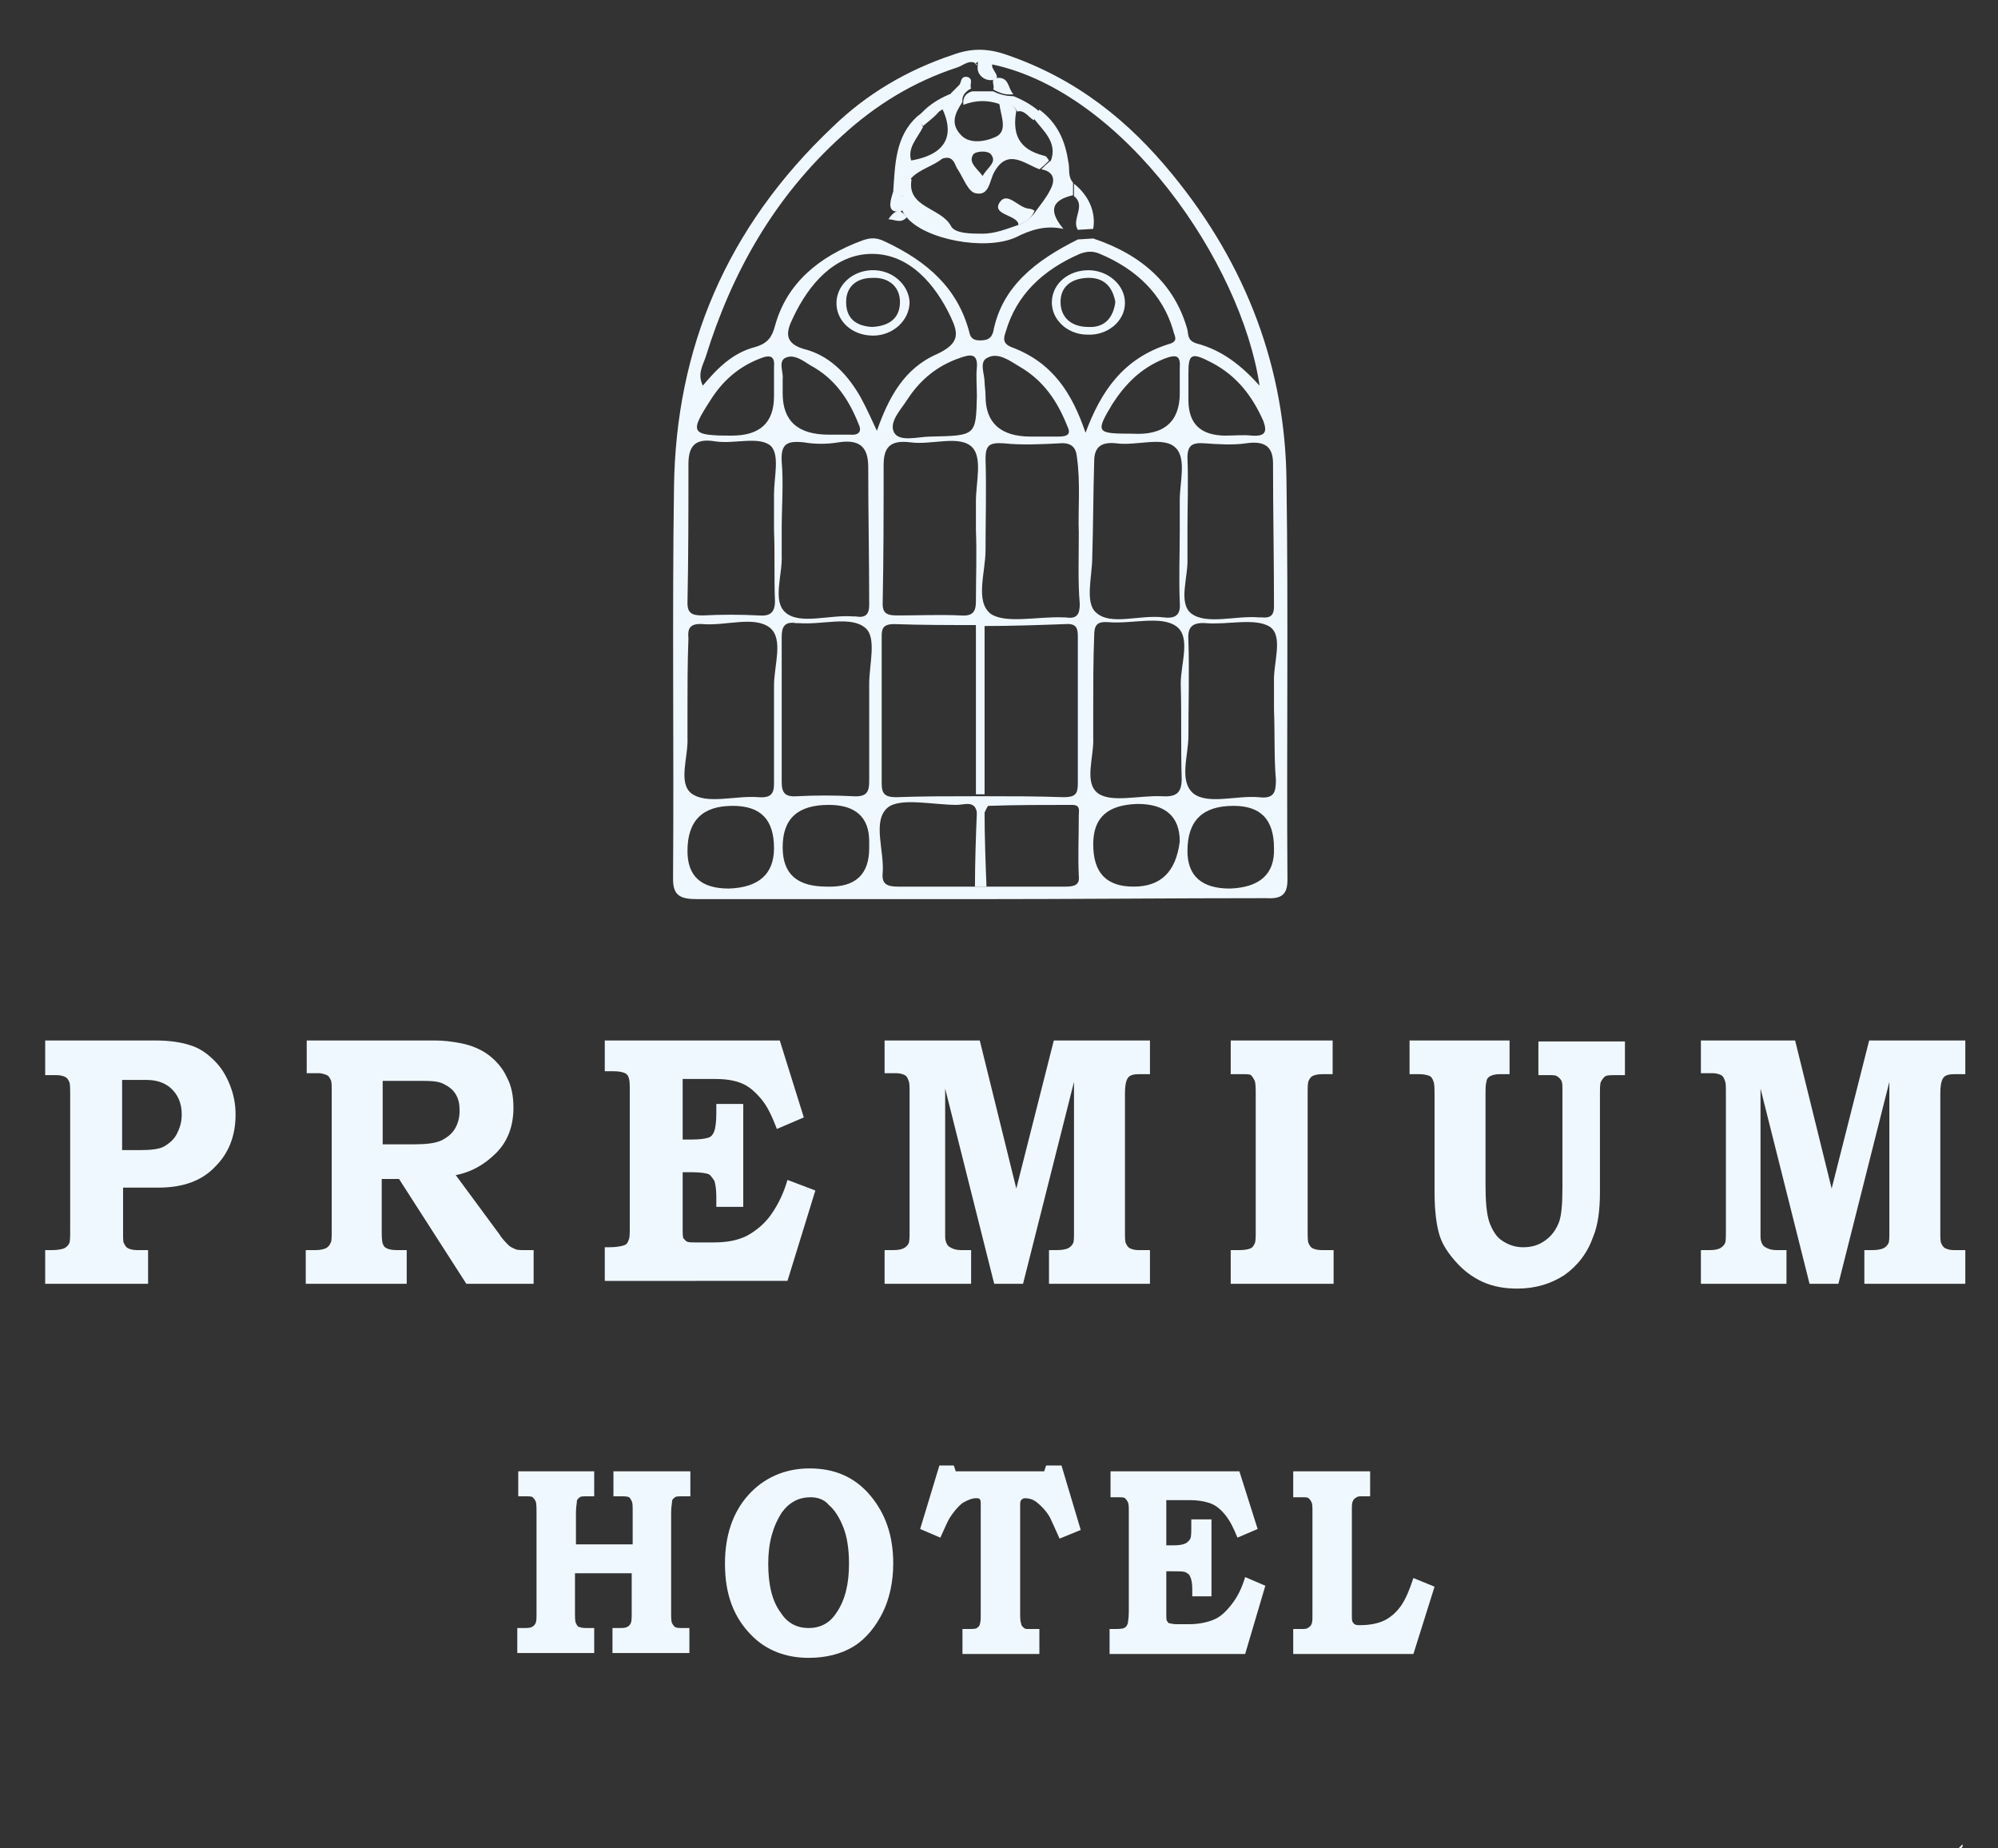 <?xml version="1.0" encoding="utf-8"?>
<!-- Generator: Adobe Illustrator 26.4.1, SVG Export Plug-In . SVG Version: 6.00 Build 0)  -->
<svg version="1.1" id="Capa_1" xmlns="http://www.w3.org/2000/svg" xmlns:xlink="http://www.w3.org/1999/xlink" x="0px" y="0px"
	 viewBox="0 0 207.8 192.2" style="enable-background:new 0 0 207.8 192.2;" xml:space="preserve">
<rect x="0" y="0" width="207.8" height="192.2" fill="#333333" stroke="none"/>
<style type="text/css">
	.st0{fill:#FEFEFE;}
	.st1{fill:#F0F8FF;}
	.st2{enable-background:new    ;}
</style>
<path class="st0" d="M203.7,192.2l0.4-0.4C204.2,192.1,204,192.2,203.7,192.2z"/>
<g>
	<path class="st1" d="M105.4,9.8c-0.8,0.1-1.4-0.1-2.1-0.5c0.2-0.4-0.4-1.2,0.4-1.2C105,8,104.8,9.2,105.4,9.8z"/>
	<g>
		<path class="st1" d="M102,93.5H72.5c-1.8,0-2.5-0.4-2.5-2.1c0.1-13.7-0.1-27.2,0.1-40.8c0.2-14.3,5.4-26.9,16.5-37.4
			c3.5-3.4,7.7-5.9,12.5-7.5c1.9-0.7,3.6-0.7,5.6,0c7.3,2.5,12.7,6.9,17.2,12.4c7.8,9.5,11.8,20.3,11.9,32c0.2,13.8,0,27.6,0.1,41.4
			c0,1.5-0.6,2-2.2,1.9C121.8,93.4,111.9,93.5,102,93.5C102,93.5,102,93.5,102,93.5z M101.4,92.2h9.4c1,0,1.5-0.2,1.4-1.1
			c-0.1-2.1,0-4.1,0-6.3c0-0.5,0.2-1.1-0.7-1.1c-2.9,0-5.8,0-8.7,0.1c-0.1,0-0.3,0.5-0.4,0.7h-0.8c-0.2-1.3-1.3-0.8-2.1-0.8
			c-2.5,0-5.9-0.8-7.2,0.3c-1.6,1.4-0.3,4.5-0.5,6.8c-0.1,1.1,0.4,1.4,1.6,1.4C96.1,92.2,98.8,92.2,101.4,92.2L101.4,92.2
			L101.4,92.2z M101.5,65C98.7,65,95.9,65,93,64.9c-1.2,0-1.3,0.5-1.3,1.3v15.3c0,1,0.3,1.4,1.5,1.4c2.7-0.1,5.5-0.1,8.2-0.1h1
			c2.7,0,5.5,0,8.2,0.1c1.2,0,1.5-0.3,1.5-1.4V66.2c0-0.8-0.1-1.4-1.3-1.3c-2.8,0.1-5.6,0.2-8.5,0.2H101.5L101.5,65z M112.1,24.9
			l1.6-0.1c5.1,1.7,8.5,4.8,9.8,9.5c0.1,0.5,0,1.1,0.9,1.4c2.7,0.7,4.7,2.3,6.6,4.4c-1.9-12.8-14.1-30.5-27.8-33.4
			c-0.2,0.5,1.1,1.4,0.1,1.6c-0.8,0.2-1.8-0.5-1.6-1.5V6.4c-0.1,0.1-0.2,0.2-0.3,0.2c0.1,0.1,0.2,0.2,0.3,0.2
			C101,6,100.2,6.8,99.6,7c-4.6,1.5-8.5,3.9-12,7.1c-7.1,6.4-11.5,14.3-14.2,23c-0.3,0.9-0.9,1.8-0.3,3c1.5-1.8,3.1-3.4,5.4-4
			c1.4-0.4,1.8-1.1,2.1-2.2c1.2-4.4,4.5-7.2,9.1-8.9c0.6-0.2,1.3-0.4,2.3,0.1c4.5,2.1,7.6,4.9,8.8,9.4c0.1,0.5,0.3,0.9,1.1,0.9
			s1.2-0.2,1.4-0.9C104.2,29.8,107.7,27.1,112.1,24.9L112.1,24.9L112.1,24.9z M112.2,55.4c-0.1-2.3,0.2-5.1-0.2-7.9
			c-0.1-1-0.6-1.5-1.8-1.4c-1.9,0.1-3.9,0.2-5.8,0c-1.5-0.1-1.9,0.2-1.9,1.6c0.1,3.2,0,6.3,0,9.5c0,2.3-1.1,5.3,0.5,6.6
			c1.5,1.1,4.9,0.3,7.5,0.4h0.3c1.2,0.2,1.5-0.3,1.5-1.4C112.1,60.5,112.2,58.1,112.2,55.4L112.2,55.4L112.2,55.4z M101.5,55.1v-3
			c0-1.9,0.7-4.5-0.4-5.6c-1.3-1.3-4.2-0.2-6.4-0.5c-2.3-0.3-2.8,0.7-2.8,2.4c0,4.8,0,9.6-0.1,14.4c0,1.1,0.6,1.2,1.6,1.2
			c2.2,0,4.3-0.1,6.5,0c1.3,0.1,1.6-0.4,1.6-1.5C101.5,60.1,101.6,57.6,101.5,55.1C101.5,55.1,101.5,55.1,101.5,55.1z M122.7,55.2
			V52c0-1.8,0.7-4.3-0.4-5.4c-1.2-1.3-4.1-0.2-6.2-0.5c-1.8-0.2-2.3,0.6-2.3,1.9c-0.1,3.3-0.1,6.6-0.2,9.9c0,2-0.8,4.8,0.4,5.8
			c1.5,1.4,4.5,0.2,7,0.5c1.5,0.2,1.8-0.5,1.7-1.6C122.6,60.1,122.7,57.6,122.7,55.2z M81.3,54.9v2.8c0.1,2.1-1,4.8,0.4,6
			c1.5,1.3,4.6,0.2,7,0.4H89c1.1,0.2,1.4-0.3,1.4-1.2c0-4.7-0.1-9.5-0.1-14.3c0-1.8-0.6-3-3.1-2.6c-1.2,0.2-2.4,0.2-3.6,0
			c-1.8-0.2-2.4,0.2-2.3,2C81.5,50.3,81.3,52.7,81.3,54.9C81.3,54.9,81.3,54.9,81.3,54.9z M90.4,73.9v-2.8c0-2,0.8-4.8-0.4-5.8
			c-1.5-1.3-4.5-0.3-6.9-0.5h-0.3c-1.2-0.2-1.5,0.4-1.5,1.4v15.1c0,1.1,0.3,1.6,1.6,1.5c1.9-0.1,3.9-0.1,5.8,0
			c1.5,0.1,1.7-0.5,1.7-1.6C90.4,78.8,90.4,76.4,90.4,73.9C90.4,73.9,90.4,73.9,90.4,73.9z M80.5,55.1v-3.7c0-1.8,0.6-4-0.3-5
			c-1.2-1.1-3.8-0.2-5.8-0.5c-2.3-0.4-2.8,0.7-2.8,2.4c0,4.8,0,9.6-0.1,14.4c0,1.1,0.5,1.3,1.6,1.3c1.9-0.1,3.9-0.1,5.8,0
			c1.2,0.1,1.7-0.3,1.7-1.5C80.5,60.1,80.6,57.6,80.5,55.1C80.5,55.1,80.5,55.1,80.5,55.1z M123.5,55v3c0.1,2-1,4.7,0.4,5.8
			c1.6,1.2,4.6,0.2,7,0.4h0.3c0.9,0.1,1.3-0.2,1.3-1.1c0-5-0.1-9.9-0.1-14.9c0-1.7-0.8-2.4-2.8-2.1c-1.4,0.2-2.9,0.1-4.3,0
			c-1.3-0.1-1.8,0.2-1.8,1.5C123.6,50.1,123.5,52.5,123.5,55z M71.5,73.9v2.8c0.1,2-1,4.7,0.4,5.8c1.6,1.2,4.6,0.2,7,0.4
			c1.3,0.1,1.6-0.4,1.6-1.4V71.3c0-2.1,1-4.8-0.4-6c-1.6-1.3-4.6-0.2-7-0.4c-1.4-0.1-1.6,0.5-1.5,1.5C71.5,68.9,71.5,71.5,71.5,73.9
			L71.5,73.9z M132.5,73.8V71c-0.1-2,1-4.8-0.4-5.8c-1.5-1-4.5-0.2-6.7-0.4c-1.5-0.1-1.9,0.5-1.8,1.8c0.1,3.3,0,6.6,0,9.9
			c0,2.1-1,4.7,0.5,6c1.5,1.2,4.5,0.2,6.8,0.4c1.6,0.2,1.8-0.5,1.8-1.8C132.5,78.8,132.6,76.3,132.5,73.8L132.5,73.8L132.5,73.8z
			 M113.7,73.7v3c0.1,2-1,4.7,0.5,5.8c1.4,1,4.3,0.2,6.6,0.3c1.5,0.1,2.1-0.3,2.1-1.8c-0.1-3.3,0-6.6-0.1-9.9c0-2.1,1.1-4.9-0.5-6
			s-4.6-0.2-7-0.4c-1.2-0.1-1.5,0.3-1.5,1.4C113.7,68.7,113.7,71.2,113.7,73.7z M112.9,45c1.6-4.3,3.9-7.7,8.6-9.2
			c1.2-0.3,0.6-0.9,0.5-1.5c-1.1-3.7-3.8-6.3-7.6-7.9c-0.7-0.3-1.3-0.3-2.1,0c-3.9,1.7-6.6,4.3-7.7,8.1c-0.2,0.6-0.4,1.2,0.6,1.6
			C109.5,37.7,111.5,40.9,112.9,45L112.9,45L112.9,45z M91.2,44.8c1.2-3.4,2.8-6.5,6.3-8c2.3-1.1,2.2-2.1,1.4-3.8
			c-1.6-3.4-4.3-6.6-8.2-6.6s-6.6,3.2-8.2,6.6c-0.8,1.6-1,2.8,1.5,3.4c2.6,0.8,4.3,2.8,5.5,4.9C90.1,42.4,90.6,43.5,91.2,44.8
			L91.2,44.8z M113.7,87.8c0,3,1.4,4.4,4.2,4.4s4.4-1.5,4.8-4.7c0-2.6-1.5-3.9-4.4-3.9C115.2,83.7,113.7,85,113.7,87.8L113.7,87.8z
			 M90.4,88.2v-0.7c0-2.5-1.4-3.8-4.2-3.8c-3.2,0-4.8,1.4-4.8,4.4c0,2.8,1.5,4.1,4.6,4.1C89,92.3,90.4,90.9,90.4,88.2L90.4,88.2z
			 M80.5,88.2c0-3-1.4-4.4-4.3-4.4c-3.1,0-4.7,1.5-4.7,4.7c0,2.6,1.4,3.9,4.3,3.9C78.9,92.3,80.5,90.9,80.5,88.2L80.5,88.2
			L80.5,88.2z M132.5,88.2c0-3-1.4-4.4-4.2-4.4c-3.2,0-4.8,1.5-4.8,4.7c0,2.6,1.5,3.9,4.4,3.9C131,92.3,132.6,90.9,132.5,88.2
			L132.5,88.2L132.5,88.2z M101.6,41.2c0-1-0.1-2.1,0-3c0.1-1.4-0.6-1.4-1.7-1c-2.4,0.8-4.2,2.3-5.5,4.3c-0.7,1.1-2,2.4-1.4,3.5
			c0.6,1,2.5,0.4,3.8,0.4C101.5,45.3,101.5,45.3,101.6,41.2C101.6,41.2,101.6,41.2,101.6,41.2z M102.5,41.2c0,2.8,1.6,4.2,4.7,4.2
			h2.9c1,0,1.3-0.3,0.9-1.1c-1-2.5-2.4-4.7-5-6.2c-1-0.6-2.2-1.5-3.3-0.9c-0.9,0.4-0.3,1.7-0.3,2.5
			C102.4,40.1,102.5,40.6,102.5,41.2L102.5,41.2L102.5,41.2z M127.5,45.3c0.9,0,1.8-0.1,2.7,0c1.4,0.1,1.6-0.4,1.2-1.5
			c-1.1-2.5-2.7-4.7-5.4-6.1c-2.1-1.1-2.4-0.9-2.4,1.1v2.8C123.6,44.1,124.9,45.3,127.5,45.3C127.5,45.3,127.5,45.3,127.5,45.3z
			 M80.5,41.2v-3c0.1-1.1-0.3-1.4-1.5-0.9c-2.3,0.9-3.9,2.4-5.1,4.3c-2.2,3.4-2.1,3.7,2.2,3.7C79,45.3,80.5,44,80.5,41.2L80.5,41.2z
			 M122.7,40.9v-2.6c0.1-1.3-0.3-1.5-1.6-1c-2.5,1-4.1,2.7-5.4,4.7c-1.8,3-1.7,3.1,2.1,3.1C121.1,45.3,122.7,43.8,122.7,40.9
			L122.7,40.9L122.7,40.9z M81.4,40.9c0,2.9,1.6,4.3,4.8,4.3h2.2c1.1,0.1,1.2-0.5,0.9-1.1c-1-2.5-2.4-4.7-5-6.1
			c-0.8-0.5-1.7-1.2-2.6-0.8c-0.8,0.4-0.2,1.5-0.3,2.2V40.9L81.4,40.9L81.4,40.9z"/>
		<path class="st1" d="M101.5,82.6v-18h0.9v18H101.5z"/>
		<path class="st1" d="M101.4,92.2c0-2.6,0.1-5.3,0.2-7.8h0.8c0,2.6,0.1,5.3,0.2,7.8H101.4z"/>
		<path class="st1" d="M112.1,23.9c-0.7-1.1,0.9-2.5-0.4-3.5v-1.3c1.5,1.2,2.3,2.9,2,4.7L112.1,23.9L112.1,23.9z"/>
		<path class="st1" d="M111.6,19v1.3c-2.2,0.5-2.6,1.6-1,3.5c-1.9-0.4-3.4,0.1-5,0.9c-3.2,1.4-9.4,0.2-11.3-2.1
			c-0.5-0.5-0.8-1.4-0.4-2.2c-0.3-0.1-0.7-0.3-1-0.5c0.2-2.8,0.2-5.7,2.5-7.8c0.2,0.4,0.4,0.7,0.6,1.1c-0.6,1.2-1.7,2.2-1.2,3.6
			c-0.9,0.6-0.3,1.2,0,1.9c-0.5,2.9,3.1,2.9,4.1,4.8c0.4,0.8,2.1,0.8,3.3,0.8c1.3,0,2.5-0.5,3.7-0.9c0.8-0.3,1.4-0.8,1.8-1.4
			c0.5-0.7,1.1-1.4,1.5-2.2c0.5-0.9,0.6-1.9-0.9-2.2c0.3-0.3,0.6-0.6,1-0.9c0.7-1.9-0.8-3.1-1.8-4.4c0.2-0.3,0.4-0.6,0.6-0.9
			c1.9,1.4,2.7,3.3,3,5.4C111.3,17.5,111,18.3,111.6,19L111.6,19L111.6,19z"/>
		<path class="st1" d="M94.7,18.6c-0.3-0.6-0.9-1.2,0-1.9c4.2-0.7,4.4-3.1,3.3-5.4c0.7-0.4,1.1-0.9,0.9-1.6c0.3-0.3,0.6-0.6,0.9-0.9
			c0.2-0.3,0.1-0.9,0.8-0.8c0.7,0.2,0.2,0.8,0.4,1.2c-0.6,0.3-1,0.8-0.9,1.4c-0.8,1.2-1.3,2.3-0.1,3.5c0.9,0.9,2.5,0.6,3.4,0.2
			c1.4-0.5,0.8-2,0.6-3.1c0-0.2-0.1-0.5-0.2-0.6c0.8-0.1,1.5,0.1,1.9,0.9c-0.4,2.3,0.1,4,2.9,4.7c0.2,0,0.3,0.2,0.5,0.5
			c-0.3,0.3-0.6,0.6-1,0.9c-1.6-0.6-3.3-2.2-4.7,0.3c-0.5,0.9-0.5,2.5-1.9,2.2c-0.8-0.1-1.3-1.6-1.9-2.5c-0.1-0.1-0.2-0.4-0.3-0.6
			c-0.3-0.6-0.7-0.7-1.3-0.5C97,17.3,95.6,17.6,94.7,18.6L94.7,18.6L94.7,18.6z M102.2,18.3c0.5-0.9,1.5-1.4,0.9-2.2
			c-0.3-0.5-1.7-0.4-1.9,0C100.7,16.9,101.6,17.5,102.2,18.3L102.2,18.3z"/>
		<path class="st1" d="M105.8,11.6c-0.4-0.8-1.1-0.9-1.9-0.8c-1.2-0.4-2.4-0.4-3.7,0.1c-0.1-0.7,0.2-1.2,0.9-1.4h2.2
			c0.6,0.3,1.3,0.5,2.1,0.5c1,0.4,1.9,0.9,2.7,1.6c-0.2,0.3-0.4,0.6-0.6,0.9C106.9,12.1,106.5,11.4,105.8,11.6L105.8,11.6z"/>
		<path class="st1" d="M99,9.7c0.1,0.8-0.2,1.3-0.9,1.6c-0.2,0.2-0.4,0.2-0.6,0.5c-0.4-0.1-0.8-0.3-1.2-0.5
			C97.1,10.6,98,10.1,99,9.7L99,9.7z"/>
		<path class="st1" d="M95.4,12.1c0.3-0.2,0.6-0.5,0.9-0.8c0.4,0.1,0.8,0.3,1.2,0.5c-0.5,0.5-0.9,0.8-1.5,1.3
			C95.7,12.8,95.5,12.4,95.4,12.1C95.4,12.1,95.4,12.1,95.4,12.1z"/>
		<path class="st1" d="M92.9,19.9c0.3,0.1,0.6,0.3,1,0.5c0,0.7,0.3,1.9-0.7,1.6C92.2,21.9,92.7,20.6,92.9,19.9
			C92.9,19.9,92.9,19.9,92.9,19.9z"/>
		<path class="st1" d="M92.4,22.8c0.6-0.9,1.2-1.2,1.9-0.2C93.7,23.3,93,22.8,92.4,22.8z"/>
		<path class="st1" d="M117,31.5c0,1.9-1.8,3.4-3.9,3.3c-2.1,0-3.8-1.6-3.7-3.5c0.1-1.9,1.8-3.2,3.8-3.2S117,29.6,117,31.5L117,31.5
			z M116,31.4c-0.3-1.6-1.2-2.6-3-2.5c-1.7,0.1-2.7,1-2.7,2.5c0,1.5,1,2.6,2.9,2.6C114.9,34.1,115.8,33,116,31.4
			C116,31.4,116,31.4,116,31.4z"/>
		<path class="st1" d="M94.6,31.4c0,1.9-1.7,3.5-3.8,3.5s-3.7-1.4-3.8-3.2c-0.1-1.9,1.5-3.5,3.6-3.6C92.8,28,94.5,29.6,94.6,31.4
			C94.6,31.4,94.6,31.4,94.6,31.4z M90.7,34c1.9-0.1,2.9-1,2.9-2.6c0-1.6-1.2-2.6-2.9-2.5c-1.6,0-2.7,0.9-2.7,2.5
			C88,33.1,89,33.9,90.7,34L90.7,34z"/>
		<path class="st1" d="M105.9,23.4v-0.2c-0.4-0.9-2.8-0.9-1.9-2.2c0.8-1.1,1.9,0.6,3,0.7c0.2,0,0.4,0.1,0.6,0.2
			C107.3,22.7,106.7,23.1,105.9,23.4z"/>
		<g class="st2">
			<path class="st1" d="M4.7,108.2h11.5c1.5,0,2.7,0.2,3.6,0.5c1,0.3,1.8,0.9,2.5,1.6c0.7,0.7,1.2,1.5,1.6,2.5c0.4,1,0.6,2,0.6,3.1
				c0,2.2-0.7,4-2.1,5.4c-1.4,1.5-3.4,2.2-5.9,2.2h-3.7v4.7c0,0.6,0,1,0.1,1.1c0.1,0.2,0.2,0.4,0.4,0.5c0.2,0.1,0.5,0.2,1,0.2h1.1
				v3.5H4.7v-3.5h0.7c0.6,0,1.1-0.1,1.3-0.2c0.2-0.1,0.4-0.3,0.5-0.5c0.1-0.2,0.1-0.7,0.1-1.5V114c0-0.8,0-1.3-0.1-1.5
				c-0.1-0.2-0.2-0.4-0.4-0.5c-0.2-0.1-0.5-0.2-1-0.2H4.7V108.2z M12.7,112.4v7.2h1.9c1.1,0,2-0.1,2.5-0.4s1-0.7,1.3-1.3
				c0.3-0.6,0.5-1.2,0.5-2c0-1.2-0.4-2.1-1.2-2.8c-0.6-0.5-1.4-0.8-2.5-0.8H12.7z"/>
			<path class="st1" d="M31.8,108.2h13.4c0.9,0,1.8,0.1,2.8,0.3c1,0.2,2,0.6,2.8,1.2c0.8,0.6,1.5,1.4,1.9,2.3c0.5,0.9,0.7,2,0.7,3.2
				c0,1.9-0.6,3.5-1.8,4.7c-1.2,1.2-2.6,2-4.2,2.3l4.5,6.1l0.2,0.3c0.3,0.4,0.6,0.7,0.8,0.9c0.2,0.2,0.5,0.3,0.7,0.4
				c0.2,0.1,0.6,0.1,1,0.1h0.9v3.5h-7l-7-10.9h-1.8v5c0,0.9,0,1.4,0.1,1.7s0.2,0.4,0.4,0.5s0.5,0.2,1.1,0.2h1v3.5H31.8v-3.5h1
				c0.5,0,0.9-0.1,1.1-0.2c0.2-0.1,0.4-0.3,0.5-0.6c0.1-0.1,0.1-0.6,0.1-1.4v-14.3c0-0.6,0-1-0.1-1.2c-0.1-0.2-0.2-0.4-0.4-0.5
				c-0.3-0.1-0.5-0.2-0.9-0.2l-0.4,0h-0.8V108.2z M39.8,112.4v6.6H43c1.3,0,2.2-0.1,2.9-0.4c0.6-0.3,1.1-0.7,1.4-1.2
				c0.3-0.5,0.5-1.1,0.5-1.9c0-0.7-0.1-1.2-0.4-1.7c-0.3-0.5-0.7-0.8-1.3-1.1s-1.4-0.3-2.7-0.3H39.8z"/>
			<path class="st1" d="M62.9,108.2h18.2l2.5,8l-2.8,1.2c-0.5-1.3-1-2.4-1.7-3.2s-1.3-1.3-2.1-1.6c-0.8-0.3-1.7-0.4-2.7-0.4h-3.3
				v6.3H72c0.8,0,1.4-0.1,1.7-0.2c0.3-0.1,0.5-0.4,0.6-0.7c0.1-0.3,0.2-0.9,0.2-1.8v-1h2.8v10.7h-2.8v-1.1c0-0.7-0.1-1.3-0.2-1.6
				c-0.2-0.3-0.4-0.6-0.6-0.7c-0.3-0.1-0.8-0.2-1.7-0.2h-1v5.8c0,0.6,0,1,0.1,1.1c0.1,0.1,0.2,0.2,0.3,0.3c0.2,0.1,0.5,0.1,1,0.1
				h1.8c1.4,0,2.5-0.2,3.5-0.7c0.9-0.5,1.8-1.2,2.5-2.2c0.7-1,1.3-2.2,1.7-3.6l2.9,1.1l-2.9,9.4H62.9v-3.5h0.5
				c0.7,0,1.2-0.1,1.5-0.2s0.4-0.3,0.5-0.6c0.1-0.2,0.1-0.7,0.1-1.5v-13.8c0-0.8,0-1.2-0.1-1.5s-0.2-0.4-0.4-0.5s-0.6-0.2-1.1-0.2
				h-1V108.2z"/>
			<path class="st1" d="M92,108.2h9.9l3.8,15.4l3.9-15.4h10v3.5h-1.1c-0.6,0-1,0.1-1.2,0.4c-0.2,0.3-0.3,0.8-0.3,1.6v14.4
				c0,0.6,0,1,0.1,1.2c0.1,0.2,0.2,0.4,0.4,0.5c0.2,0.1,0.5,0.2,0.9,0.2h1.2v3.5h-10.5v-3.5h0.8c0.6,0,1-0.1,1.2-0.2
				c0.2-0.1,0.4-0.3,0.5-0.5c0.1-0.2,0.1-0.6,0.1-1.2v-15.6l-5.3,21h-3l-5.1-20.3v15.4c0,0.4,0.1,0.6,0.2,0.8
				c0.1,0.2,0.3,0.3,0.5,0.4c0.2,0.1,0.5,0.2,1,0.2h1v3.5H92v-3.5h0.9c0.6,0,0.9-0.1,1.1-0.2c0.2-0.1,0.4-0.3,0.5-0.5
				s0.1-0.7,0.1-1.4v-14.2c0-0.7,0-1.1-0.1-1.3c-0.1-0.3-0.2-0.5-0.4-0.6c-0.2-0.1-0.5-0.2-0.9-0.2H92V108.2z"/>
			<path class="st1" d="M128,108.2h10.6v3.5h-1c-0.6,0-0.9,0.1-1.1,0.2c-0.2,0.1-0.3,0.3-0.4,0.5c-0.1,0.2-0.1,0.7-0.1,1.4v14
				c0,0.8,0,1.3,0.1,1.5c0.1,0.2,0.2,0.4,0.4,0.5c0.2,0.1,0.5,0.2,1,0.2h1.2v3.5H128v-3.5h0.9c0.6,0,1-0.1,1.2-0.2
				c0.2-0.1,0.3-0.3,0.4-0.5c0.1-0.2,0.1-0.7,0.1-1.3V114c0-0.8,0-1.3-0.1-1.6c-0.1-0.2-0.2-0.4-0.4-0.6c-0.1-0.1-0.5-0.1-1.1-0.1
				h-1V108.2z"/>
			<path class="st1" d="M146.4,108.2H157v3.5h-1c-0.5,0-0.8,0.1-1,0.2c-0.2,0.1-0.4,0.3-0.4,0.6c-0.1,0.2-0.1,0.8-0.1,1.5v9.2
				c0,1.7,0.1,3,0.4,3.9c0.3,0.8,0.7,1.5,1.3,1.9c0.6,0.4,1.3,0.7,2.2,0.7s1.6-0.2,2.3-0.7s1.1-1.1,1.4-1.8c0.3-0.7,0.4-2,0.4-3.7
				v-10.2c0-0.4,0-0.7-0.1-0.9c-0.1-0.2-0.3-0.4-0.5-0.5c-0.1-0.1-0.5-0.1-1.1-0.1h-0.8v-3.5h9v3.5h-0.7c-0.7,0-1.1,0-1.3,0.1
				c-0.2,0.1-0.4,0.4-0.5,0.6c-0.1,0.2-0.1,0.7-0.1,1.5v10c0,1.8-0.2,3.4-0.7,4.6c-0.6,1.7-1.6,3-3,4c-1.4,0.9-3,1.4-4.9,1.4
				c-1.3,0-2.5-0.2-3.6-0.7c-1.1-0.5-2-1.2-2.8-2.1s-1.4-1.8-1.7-2.8c-0.3-1-0.5-2.5-0.5-4.4v-9.8c0-0.9,0-1.5-0.1-1.7
				c-0.1-0.3-0.2-0.5-0.4-0.6s-0.6-0.2-1.1-0.2h-1V108.2z"/>
			<path class="st1" d="M176.8,108.2h9.9l3.8,15.4l3.9-15.4h10v3.5h-1.1c-0.6,0-1,0.1-1.2,0.4c-0.2,0.3-0.3,0.8-0.3,1.6v14.4
				c0,0.6,0,1,0.1,1.2c0.1,0.2,0.2,0.4,0.4,0.5c0.2,0.1,0.5,0.2,0.9,0.2h1.2v3.5h-10.5v-3.5h0.8c0.6,0,1-0.1,1.2-0.2
				c0.2-0.1,0.4-0.3,0.5-0.5c0.1-0.2,0.1-0.6,0.1-1.2v-15.6l-5.3,21h-3l-5.1-20.3v15.4c0,0.4,0.1,0.6,0.2,0.8
				c0.1,0.2,0.3,0.3,0.5,0.4c0.2,0.1,0.5,0.2,1,0.2h1v3.5h-8.9v-3.5h0.9c0.6,0,0.9-0.1,1.1-0.2s0.4-0.3,0.5-0.5s0.1-0.7,0.1-1.4
				v-14.2c0-0.7,0-1.1-0.1-1.3c-0.1-0.3-0.2-0.5-0.4-0.6c-0.2-0.1-0.5-0.2-0.9-0.2h-1.2V108.2z"/>
		</g>
		<g class="st2">
			<path class="st1" d="M53.8,153h8v2.6h-0.7c-0.4,0-0.7,0-0.8,0.1c-0.1,0.1-0.3,0.2-0.3,0.4s-0.1,0.6-0.1,1.2v3.3h5.9v-3.6
				c0-0.4,0-0.7-0.1-0.9c-0.1-0.2-0.2-0.4-0.3-0.4c-0.1-0.1-0.5-0.1-1-0.1h-0.6V153h8v2.6h-0.7c-0.5,0-0.8,0-0.9,0.1
				c-0.1,0.1-0.3,0.2-0.3,0.4s-0.1,0.6-0.1,1.2v10.3c0,0.6,0,1,0.1,1.2c0.1,0.2,0.2,0.3,0.3,0.4c0.2,0.1,0.5,0.1,1,0.1h0.5v2.6h-8
				v-2.6h0.5c0.5,0,0.8,0,1-0.1c0.2-0.1,0.3-0.2,0.4-0.4s0.1-0.6,0.1-1.2v-4h-5.9v4c0,0.6,0,1,0.1,1.2c0.1,0.2,0.2,0.4,0.4,0.4
				c0.2,0.1,0.5,0.1,1,0.1h0.5v2.6h-8v-2.6h0.5c0.5,0,0.8,0,1-0.1s0.3-0.2,0.4-0.4c0.1-0.2,0.1-0.5,0.1-1.1v-10.3
				c0-0.6,0-1.1-0.1-1.3s-0.2-0.3-0.3-0.4c-0.1-0.1-0.4-0.1-0.8-0.1h-0.7V153z"/>
			<path class="st1" d="M84.2,152.7c2.6,0,4.7,0.9,6.3,2.8s2.4,4.2,2.4,7.1c0,1.9-0.4,3.7-1.1,5.1s-1.7,2.7-3,3.5
				c-1.3,0.8-2.9,1.2-4.7,1.2c-2.4,0-4.4-0.8-5.9-2.3c-1.9-1.9-2.8-4.3-2.8-7.5c0-2.9,0.8-5.3,2.4-7.1S81.6,152.7,84.2,152.7z
				 M84.3,155.7c-1.2,0-2.2,0.5-3,1.6c-0.9,1.4-1.4,3.1-1.4,5.3s0.4,3.9,1.3,5.1c0.7,1.1,1.7,1.6,2.9,1.6c1.2,0,2.2-0.5,2.9-1.6
				c0.9-1.3,1.3-3,1.3-5.1c0-1.5-0.2-2.8-0.6-3.8c-0.4-1-0.9-1.8-1.5-2.3C85.7,155.9,85,155.7,84.3,155.7z"/>
			<path class="st1" d="M97.7,152.4h1.5l0.2,0.6h9.2l0.2-0.6h1.6l2,6.7l-2.2,0.9c-0.5-1.1-0.8-1.8-1-2.2c-0.4-0.7-0.9-1.2-1.4-1.6
				c-0.4-0.3-0.8-0.4-1.2-0.4c-0.2,0-0.3,0.1-0.4,0.2c-0.1,0.1-0.1,0.3-0.1,0.7v10.9c0,0.6,0,1,0.1,1.2c0,0.2,0.1,0.3,0.2,0.4
				c0.1,0.1,0.2,0.2,0.4,0.2s0.6,0,1.3,0v2.6h-8v-2.6h0.5c0.5,0,0.9,0,1-0.1c0.1-0.1,0.3-0.2,0.3-0.4c0.1-0.2,0.1-0.6,0.1-1.2v-11.2
				c0-0.3,0-0.5-0.1-0.6c-0.1-0.1-0.2-0.1-0.4-0.1c-0.4,0-0.9,0.2-1.4,0.5c-0.5,0.4-0.9,0.9-1.3,1.5c-0.2,0.3-0.5,1-1,2.1l-2.1-0.9
				L97.7,152.4z"/>
			<path class="st1" d="M115.3,153h13.6l1.9,6l-2.1,0.9c-0.4-1-0.8-1.8-1.3-2.4c-0.5-0.6-1-1-1.6-1.2s-1.3-0.3-2-0.3h-2.5v4.7h0.8
				c0.6,0,1-0.1,1.2-0.2c0.2-0.1,0.4-0.3,0.5-0.5s0.1-0.7,0.1-1.3v-0.7h2.1v8H124v-0.8c0-0.6-0.1-1-0.2-1.2
				c-0.1-0.3-0.3-0.4-0.5-0.5c-0.2-0.1-0.6-0.1-1.3-0.1h-0.7v4.4c0,0.5,0,0.7,0.1,0.8s0.1,0.2,0.2,0.2s0.4,0.1,0.7,0.1h1.4
				c1,0,1.9-0.2,2.6-0.5c0.7-0.3,1.3-0.9,1.9-1.7s1-1.7,1.3-2.7l2.1,0.9l-2.1,7.1h-14.1v-2.6h0.4c0.5,0,0.9,0,1.1-0.1
				s0.3-0.2,0.4-0.5c0-0.1,0.1-0.5,0.1-1.2v-10.3c0-0.6,0-0.9-0.1-1.1c-0.1-0.2-0.2-0.3-0.3-0.4c-0.1-0.1-0.4-0.1-0.8-0.1h-0.7V153z
				"/>
			<path class="st1" d="M134.5,153h8v2.6h-0.7c-0.4,0-0.6,0-0.7,0.1c-0.2,0.1-0.3,0.2-0.4,0.4c-0.1,0.2-0.1,0.5-0.1,0.9v10.9
				c0,0.4,0,0.7,0.1,0.8s0.1,0.2,0.2,0.2c0.1,0.1,0.3,0.1,0.6,0.1c1,0,1.9-0.2,2.5-0.5c0.6-0.3,1.2-0.8,1.7-1.5
				c0.5-0.7,0.9-1.7,1.3-2.9l2.2,0.9l-2.2,7h-12.5v-2.6h0.8c0.3,0,0.6,0,0.7-0.1c0.2-0.1,0.3-0.2,0.4-0.4s0.1-0.5,0.1-0.9v-10.8
				c0-0.5,0-0.8-0.1-1s-0.2-0.3-0.3-0.4c-0.1-0.1-0.4-0.1-0.7-0.1h-0.9V153z"/>
		</g>
	</g>
</g>
</svg>
